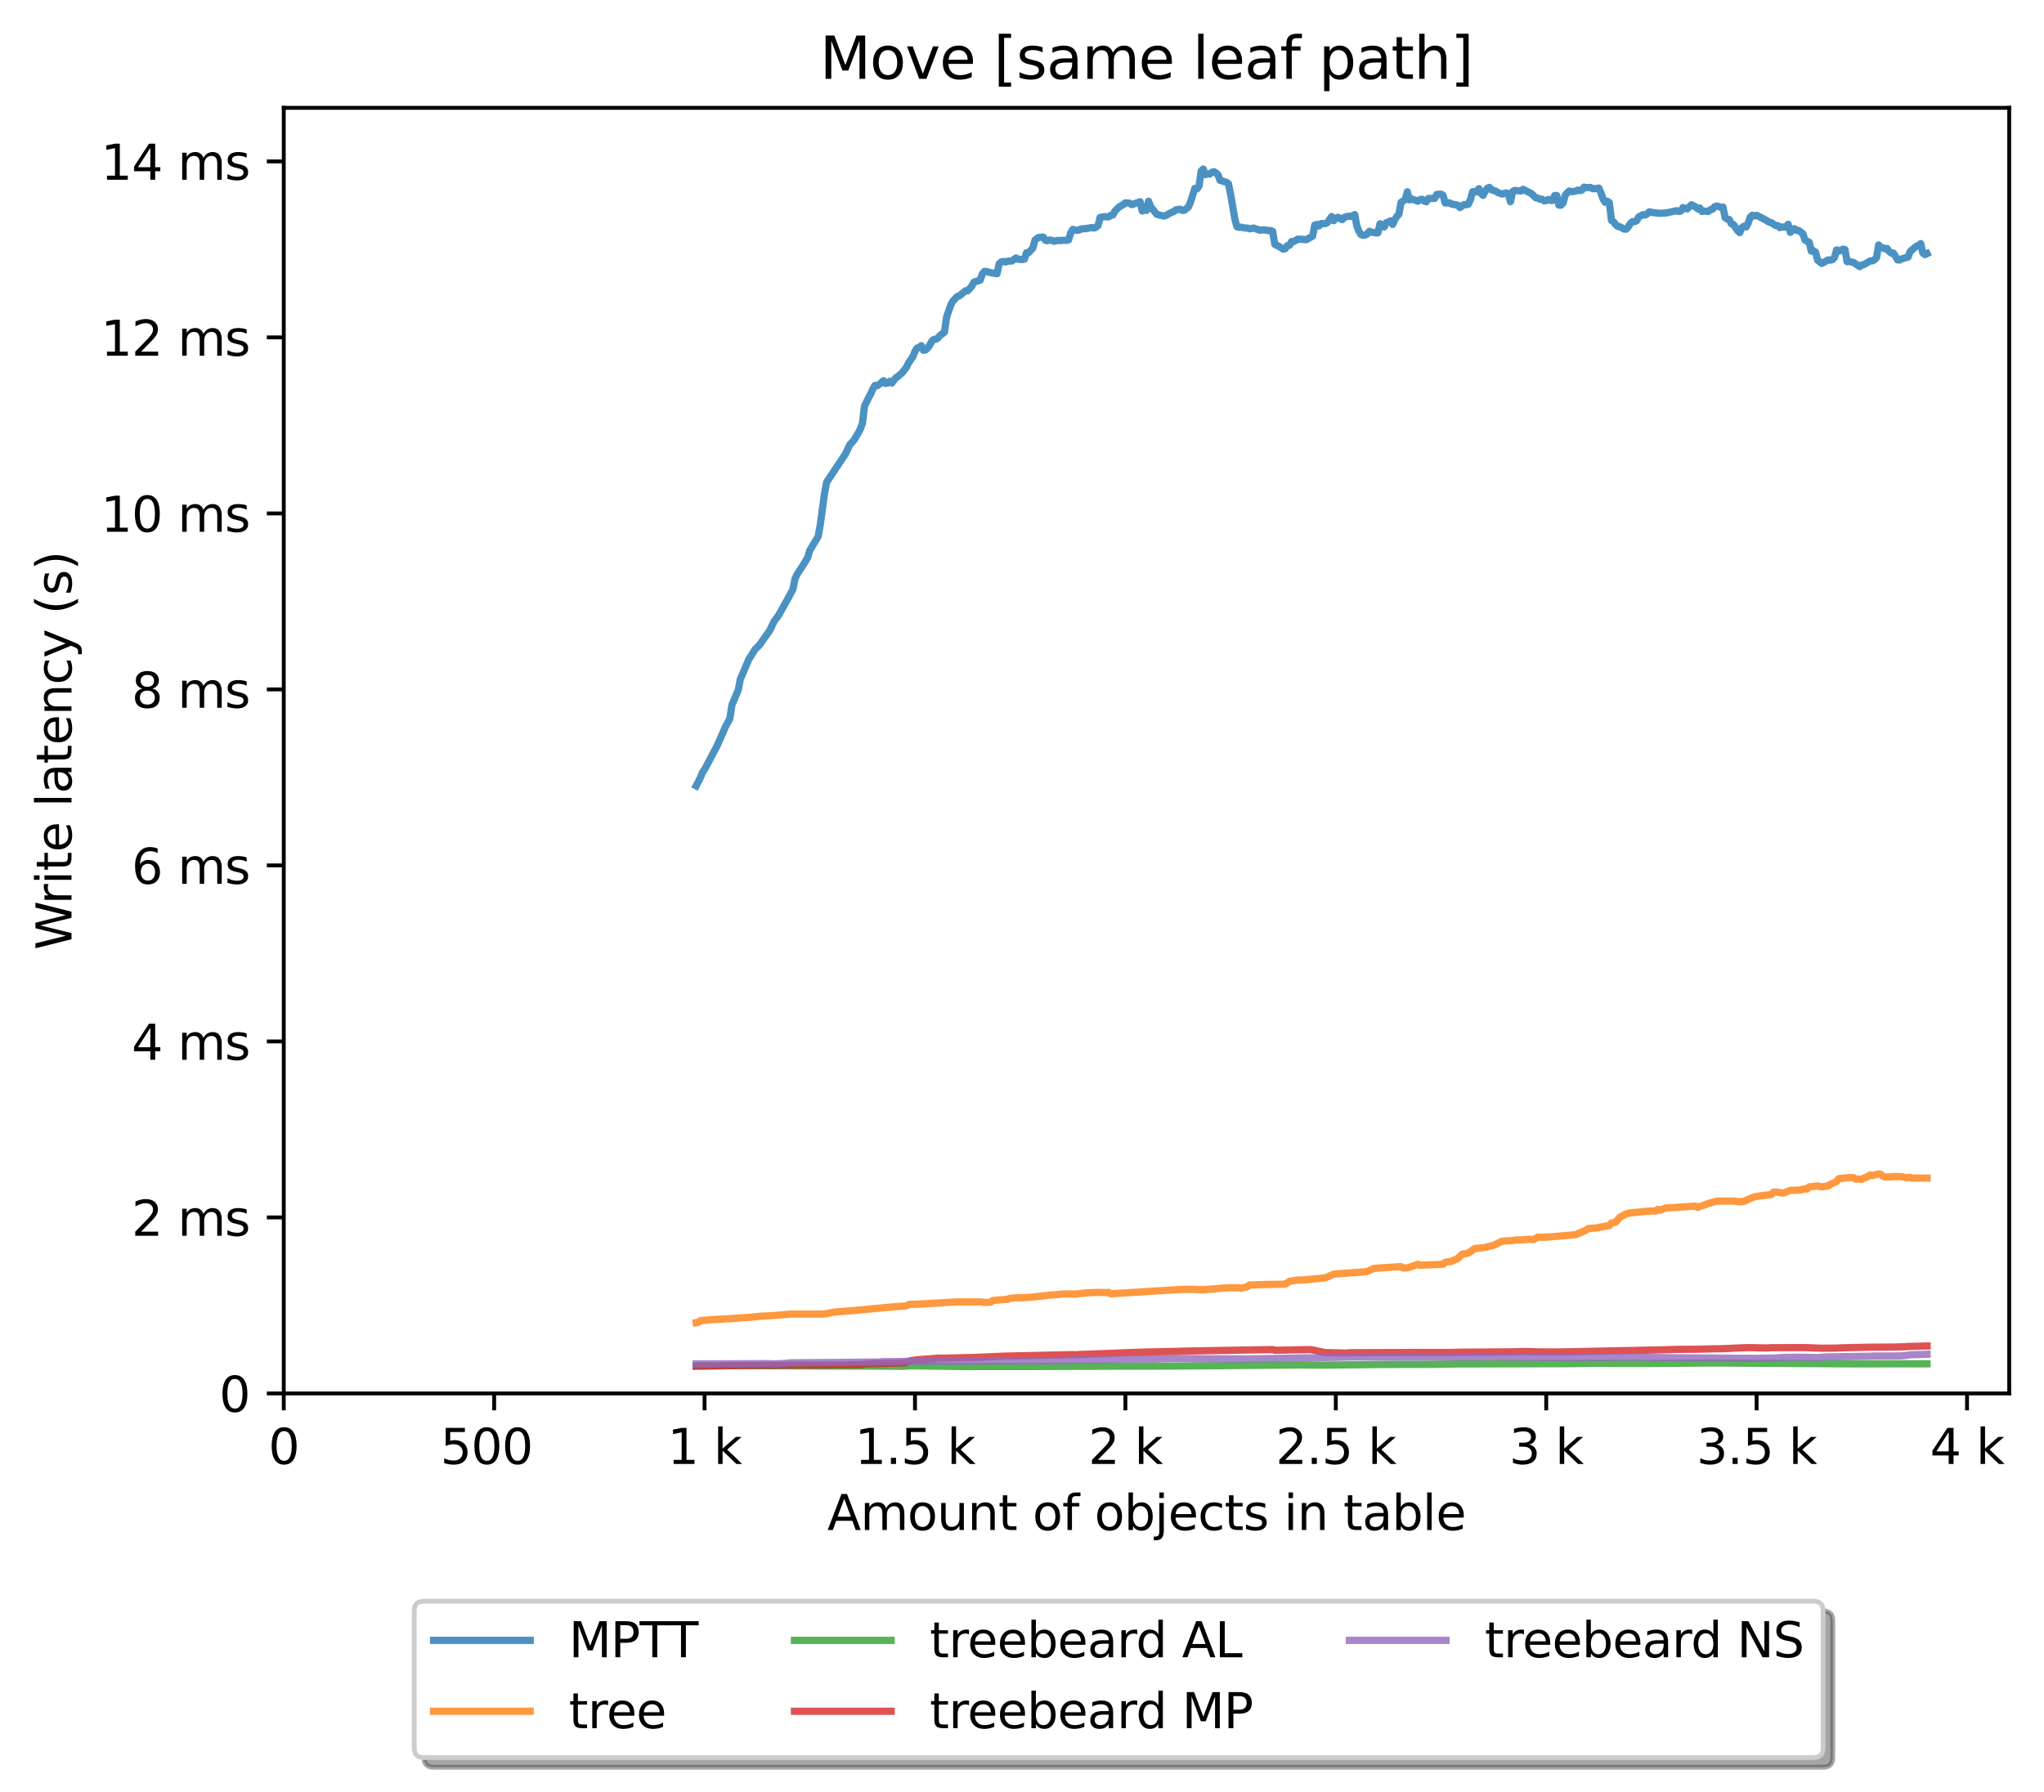 <?xml version="1.0" encoding="utf-8" standalone="no"?>
<!DOCTYPE svg PUBLIC "-//W3C//DTD SVG 1.1//EN"
  "http://www.w3.org/Graphics/SVG/1.1/DTD/svg11.dtd">
<svg xmlns:xlink="http://www.w3.org/1999/xlink" width="423.051pt" height="371.002pt" viewBox="0 0 423.051 371.002" xmlns="http://www.w3.org/2000/svg" version="1.1">
 <defs>
  <style type="text/css">*{stroke-linejoin: round; stroke-linecap: butt}</style>
 </defs>
 <g id="figure_1">
  <g id="patch_1">
   <path d="M 0 371.002 
L 423.051 371.002 
L 423.051 0 
L 0 0 
z
" style="fill: #ffffff"/>
  </g>
  <g id="axes_1">
   <g id="patch_2">
    <path d="M 58.731 288.43 
L 415.851 288.43 
L 415.851 22.318 
L 58.731 22.318 
z
" style="fill: #ffffff"/>
   </g>
   <g id="matplotlib.axis_1">
    <g id="xtick_1">
     <g id="line2d_1">
      <defs>
       <path id="m3f1c1887d2" d="M 0 0 
L 0 3.5 
" style="stroke: #000000; stroke-width: 0.8"/>
      </defs>
      <g>
       <use xlink:href="#m3f1c1887d2" x="58.731" y="288.43" style="stroke: #000000; stroke-width: 0.8"/>
      </g>
     </g>
     <g id="text_1">
      <!-- 0 -->
      <g transform="translate(55.55 303.029) scale(0.1 -0.1)">
       <defs>
        <path id="DejaVuSans-30" d="M 2034 4250 
Q 1547 4250 1301 3770 
Q 1056 3291 1056 2328 
Q 1056 1369 1301 889 
Q 1547 409 2034 409 
Q 2525 409 2770 889 
Q 3016 1369 3016 2328 
Q 3016 3291 2770 3770 
Q 2525 4250 2034 4250 
z
M 2034 4750 
Q 2819 4750 3233 4129 
Q 3647 3509 3647 2328 
Q 3647 1150 3233 529 
Q 2819 -91 2034 -91 
Q 1250 -91 836 529 
Q 422 1150 422 2328 
Q 422 3509 836 4129 
Q 1250 4750 2034 4750 
z
" transform="scale(0.016)"/>
       </defs>
       <use xlink:href="#DejaVuSans-30"/>
      </g>
     </g>
    </g>
    <g id="xtick_2">
     <g id="line2d_2">
      <g>
       <use xlink:href="#m3f1c1887d2" x="102.28" y="288.43" style="stroke: #000000; stroke-width: 0.8"/>
      </g>
     </g>
     <g id="text_2">
      <!-- 500  -->
      <g transform="translate(91.147 303.029) scale(0.1 -0.1)">
       <defs>
        <path id="DejaVuSans-35" d="M 691 4666 
L 3169 4666 
L 3169 4134 
L 1269 4134 
L 1269 2991 
Q 1406 3038 1543 3061 
Q 1681 3084 1819 3084 
Q 2600 3084 3056 2656 
Q 3513 2228 3513 1497 
Q 3513 744 3044 326 
Q 2575 -91 1722 -91 
Q 1428 -91 1123 -41 
Q 819 9 494 109 
L 494 744 
Q 775 591 1075 516 
Q 1375 441 1709 441 
Q 2250 441 2565 725 
Q 2881 1009 2881 1497 
Q 2881 1984 2565 2268 
Q 2250 2553 1709 2553 
Q 1456 2553 1204 2497 
Q 953 2441 691 2322 
L 691 4666 
z
" transform="scale(0.016)"/>
        <path id="DejaVuSans-20" transform="scale(0.016)"/>
       </defs>
       <use xlink:href="#DejaVuSans-35"/>
       <use xlink:href="#DejaVuSans-30" transform="translate(63.623 0)"/>
       <use xlink:href="#DejaVuSans-30" transform="translate(127.246 0)"/>
       <use xlink:href="#DejaVuSans-20" transform="translate(190.869 0)"/>
      </g>
     </g>
    </g>
    <g id="xtick_3">
     <g id="line2d_3">
      <g>
       <use xlink:href="#m3f1c1887d2" x="145.828" y="288.43" style="stroke: #000000; stroke-width: 0.8"/>
      </g>
     </g>
     <g id="text_3">
      <!-- 1 k -->
      <g transform="translate(138.163 303.029) scale(0.1 -0.1)">
       <defs>
        <path id="DejaVuSans-31" d="M 794 531 
L 1825 531 
L 1825 4091 
L 703 3866 
L 703 4441 
L 1819 4666 
L 2450 4666 
L 2450 531 
L 3481 531 
L 3481 0 
L 794 0 
L 794 531 
z
" transform="scale(0.016)"/>
        <path id="DejaVuSans-6b" d="M 581 4863 
L 1159 4863 
L 1159 1991 
L 2875 3500 
L 3609 3500 
L 1753 1863 
L 3688 0 
L 2938 0 
L 1159 1709 
L 1159 0 
L 581 0 
L 581 4863 
z
" transform="scale(0.016)"/>
       </defs>
       <use xlink:href="#DejaVuSans-31"/>
       <use xlink:href="#DejaVuSans-20" transform="translate(63.623 0)"/>
       <use xlink:href="#DejaVuSans-6b" transform="translate(95.41 0)"/>
      </g>
     </g>
    </g>
    <g id="xtick_4">
     <g id="line2d_4">
      <g>
       <use xlink:href="#m3f1c1887d2" x="189.377" y="288.43" style="stroke: #000000; stroke-width: 0.8"/>
      </g>
     </g>
     <g id="text_4">
      <!-- 1.5 k -->
      <g transform="translate(176.941 303.029) scale(0.1 -0.1)">
       <defs>
        <path id="DejaVuSans-2e" d="M 684 794 
L 1344 794 
L 1344 0 
L 684 0 
L 684 794 
z
" transform="scale(0.016)"/>
       </defs>
       <use xlink:href="#DejaVuSans-31"/>
       <use xlink:href="#DejaVuSans-2e" transform="translate(63.623 0)"/>
       <use xlink:href="#DejaVuSans-35" transform="translate(95.41 0)"/>
       <use xlink:href="#DejaVuSans-20" transform="translate(159.033 0)"/>
       <use xlink:href="#DejaVuSans-6b" transform="translate(190.82 0)"/>
      </g>
     </g>
    </g>
    <g id="xtick_5">
     <g id="line2d_5">
      <g>
       <use xlink:href="#m3f1c1887d2" x="232.926" y="288.43" style="stroke: #000000; stroke-width: 0.8"/>
      </g>
     </g>
     <g id="text_5">
      <!-- 2 k -->
      <g transform="translate(225.26 303.029) scale(0.1 -0.1)">
       <defs>
        <path id="DejaVuSans-32" d="M 1228 531 
L 3431 531 
L 3431 0 
L 469 0 
L 469 531 
Q 828 903 1448 1529 
Q 2069 2156 2228 2338 
Q 2531 2678 2651 2914 
Q 2772 3150 2772 3378 
Q 2772 3750 2511 3984 
Q 2250 4219 1831 4219 
Q 1534 4219 1204 4116 
Q 875 4013 500 3803 
L 500 4441 
Q 881 4594 1212 4672 
Q 1544 4750 1819 4750 
Q 2544 4750 2975 4387 
Q 3406 4025 3406 3419 
Q 3406 3131 3298 2873 
Q 3191 2616 2906 2266 
Q 2828 2175 2409 1742 
Q 1991 1309 1228 531 
z
" transform="scale(0.016)"/>
       </defs>
       <use xlink:href="#DejaVuSans-32"/>
       <use xlink:href="#DejaVuSans-20" transform="translate(63.623 0)"/>
       <use xlink:href="#DejaVuSans-6b" transform="translate(95.41 0)"/>
      </g>
     </g>
    </g>
    <g id="xtick_6">
     <g id="line2d_6">
      <g>
       <use xlink:href="#m3f1c1887d2" x="276.474" y="288.43" style="stroke: #000000; stroke-width: 0.8"/>
      </g>
     </g>
     <g id="text_6">
      <!-- 2.5 k -->
      <g transform="translate(264.038 303.029) scale(0.1 -0.1)">
       <use xlink:href="#DejaVuSans-32"/>
       <use xlink:href="#DejaVuSans-2e" transform="translate(63.623 0)"/>
       <use xlink:href="#DejaVuSans-35" transform="translate(95.41 0)"/>
       <use xlink:href="#DejaVuSans-20" transform="translate(159.033 0)"/>
       <use xlink:href="#DejaVuSans-6b" transform="translate(190.82 0)"/>
      </g>
     </g>
    </g>
    <g id="xtick_7">
     <g id="line2d_7">
      <g>
       <use xlink:href="#m3f1c1887d2" x="320.023" y="288.43" style="stroke: #000000; stroke-width: 0.8"/>
      </g>
     </g>
     <g id="text_7">
      <!-- 3 k -->
      <g transform="translate(312.357 303.029) scale(0.1 -0.1)">
       <defs>
        <path id="DejaVuSans-33" d="M 2597 2516 
Q 3050 2419 3304 2112 
Q 3559 1806 3559 1356 
Q 3559 666 3084 287 
Q 2609 -91 1734 -91 
Q 1441 -91 1130 -33 
Q 819 25 488 141 
L 488 750 
Q 750 597 1062 519 
Q 1375 441 1716 441 
Q 2309 441 2620 675 
Q 2931 909 2931 1356 
Q 2931 1769 2642 2001 
Q 2353 2234 1838 2234 
L 1294 2234 
L 1294 2753 
L 1863 2753 
Q 2328 2753 2575 2939 
Q 2822 3125 2822 3475 
Q 2822 3834 2567 4026 
Q 2313 4219 1838 4219 
Q 1578 4219 1281 4162 
Q 984 4106 628 3988 
L 628 4550 
Q 988 4650 1302 4700 
Q 1616 4750 1894 4750 
Q 2613 4750 3031 4423 
Q 3450 4097 3450 3541 
Q 3450 3153 3228 2886 
Q 3006 2619 2597 2516 
z
" transform="scale(0.016)"/>
       </defs>
       <use xlink:href="#DejaVuSans-33"/>
       <use xlink:href="#DejaVuSans-20" transform="translate(63.623 0)"/>
       <use xlink:href="#DejaVuSans-6b" transform="translate(95.41 0)"/>
      </g>
     </g>
    </g>
    <g id="xtick_8">
     <g id="line2d_8">
      <g>
       <use xlink:href="#m3f1c1887d2" x="363.571" y="288.43" style="stroke: #000000; stroke-width: 0.8"/>
      </g>
     </g>
     <g id="text_8">
      <!-- 3.5 k -->
      <g transform="translate(351.135 303.029) scale(0.1 -0.1)">
       <use xlink:href="#DejaVuSans-33"/>
       <use xlink:href="#DejaVuSans-2e" transform="translate(63.623 0)"/>
       <use xlink:href="#DejaVuSans-35" transform="translate(95.41 0)"/>
       <use xlink:href="#DejaVuSans-20" transform="translate(159.033 0)"/>
       <use xlink:href="#DejaVuSans-6b" transform="translate(190.82 0)"/>
      </g>
     </g>
    </g>
    <g id="xtick_9">
     <g id="line2d_9">
      <g>
       <use xlink:href="#m3f1c1887d2" x="407.12" y="288.43" style="stroke: #000000; stroke-width: 0.8"/>
      </g>
     </g>
     <g id="text_9">
      <!-- 4 k -->
      <g transform="translate(399.454 303.029) scale(0.1 -0.1)">
       <defs>
        <path id="DejaVuSans-34" d="M 2419 4116 
L 825 1625 
L 2419 1625 
L 2419 4116 
z
M 2253 4666 
L 3047 4666 
L 3047 1625 
L 3713 1625 
L 3713 1100 
L 3047 1100 
L 3047 0 
L 2419 0 
L 2419 1100 
L 313 1100 
L 313 1709 
L 2253 4666 
z
" transform="scale(0.016)"/>
       </defs>
       <use xlink:href="#DejaVuSans-34"/>
       <use xlink:href="#DejaVuSans-20" transform="translate(63.623 0)"/>
       <use xlink:href="#DejaVuSans-6b" transform="translate(95.41 0)"/>
      </g>
     </g>
    </g>
    <g id="text_10">
     <!-- Amount of objects in table -->
     <g transform="translate(171.233 316.707) scale(0.1 -0.1)">
      <defs>
       <path id="DejaVuSans-41" d="M 2188 4044 
L 1331 1722 
L 3047 1722 
L 2188 4044 
z
M 1831 4666 
L 2547 4666 
L 4325 0 
L 3669 0 
L 3244 1197 
L 1141 1197 
L 716 0 
L 50 0 
L 1831 4666 
z
" transform="scale(0.016)"/>
       <path id="DejaVuSans-6d" d="M 3328 2828 
Q 3544 3216 3844 3400 
Q 4144 3584 4550 3584 
Q 5097 3584 5394 3201 
Q 5691 2819 5691 2113 
L 5691 0 
L 5113 0 
L 5113 2094 
Q 5113 2597 4934 2840 
Q 4756 3084 4391 3084 
Q 3944 3084 3684 2787 
Q 3425 2491 3425 1978 
L 3425 0 
L 2847 0 
L 2847 2094 
Q 2847 2600 2669 2842 
Q 2491 3084 2119 3084 
Q 1678 3084 1418 2786 
Q 1159 2488 1159 1978 
L 1159 0 
L 581 0 
L 581 3500 
L 1159 3500 
L 1159 2956 
Q 1356 3278 1631 3431 
Q 1906 3584 2284 3584 
Q 2666 3584 2933 3390 
Q 3200 3197 3328 2828 
z
" transform="scale(0.016)"/>
       <path id="DejaVuSans-6f" d="M 1959 3097 
Q 1497 3097 1228 2736 
Q 959 2375 959 1747 
Q 959 1119 1226 758 
Q 1494 397 1959 397 
Q 2419 397 2687 759 
Q 2956 1122 2956 1747 
Q 2956 2369 2687 2733 
Q 2419 3097 1959 3097 
z
M 1959 3584 
Q 2709 3584 3137 3096 
Q 3566 2609 3566 1747 
Q 3566 888 3137 398 
Q 2709 -91 1959 -91 
Q 1206 -91 779 398 
Q 353 888 353 1747 
Q 353 2609 779 3096 
Q 1206 3584 1959 3584 
z
" transform="scale(0.016)"/>
       <path id="DejaVuSans-75" d="M 544 1381 
L 544 3500 
L 1119 3500 
L 1119 1403 
Q 1119 906 1312 657 
Q 1506 409 1894 409 
Q 2359 409 2629 706 
Q 2900 1003 2900 1516 
L 2900 3500 
L 3475 3500 
L 3475 0 
L 2900 0 
L 2900 538 
Q 2691 219 2414 64 
Q 2138 -91 1772 -91 
Q 1169 -91 856 284 
Q 544 659 544 1381 
z
M 1991 3584 
L 1991 3584 
z
" transform="scale(0.016)"/>
       <path id="DejaVuSans-6e" d="M 3513 2113 
L 3513 0 
L 2938 0 
L 2938 2094 
Q 2938 2591 2744 2837 
Q 2550 3084 2163 3084 
Q 1697 3084 1428 2787 
Q 1159 2491 1159 1978 
L 1159 0 
L 581 0 
L 581 3500 
L 1159 3500 
L 1159 2956 
Q 1366 3272 1645 3428 
Q 1925 3584 2291 3584 
Q 2894 3584 3203 3211 
Q 3513 2838 3513 2113 
z
" transform="scale(0.016)"/>
       <path id="DejaVuSans-74" d="M 1172 4494 
L 1172 3500 
L 2356 3500 
L 2356 3053 
L 1172 3053 
L 1172 1153 
Q 1172 725 1289 603 
Q 1406 481 1766 481 
L 2356 481 
L 2356 0 
L 1766 0 
Q 1100 0 847 248 
Q 594 497 594 1153 
L 594 3053 
L 172 3053 
L 172 3500 
L 594 3500 
L 594 4494 
L 1172 4494 
z
" transform="scale(0.016)"/>
       <path id="DejaVuSans-66" d="M 2375 4863 
L 2375 4384 
L 1825 4384 
Q 1516 4384 1395 4259 
Q 1275 4134 1275 3809 
L 1275 3500 
L 2222 3500 
L 2222 3053 
L 1275 3053 
L 1275 0 
L 697 0 
L 697 3053 
L 147 3053 
L 147 3500 
L 697 3500 
L 697 3744 
Q 697 4328 969 4595 
Q 1241 4863 1831 4863 
L 2375 4863 
z
" transform="scale(0.016)"/>
       <path id="DejaVuSans-62" d="M 3116 1747 
Q 3116 2381 2855 2742 
Q 2594 3103 2138 3103 
Q 1681 3103 1420 2742 
Q 1159 2381 1159 1747 
Q 1159 1113 1420 752 
Q 1681 391 2138 391 
Q 2594 391 2855 752 
Q 3116 1113 3116 1747 
z
M 1159 2969 
Q 1341 3281 1617 3432 
Q 1894 3584 2278 3584 
Q 2916 3584 3314 3078 
Q 3713 2572 3713 1747 
Q 3713 922 3314 415 
Q 2916 -91 2278 -91 
Q 1894 -91 1617 61 
Q 1341 213 1159 525 
L 1159 0 
L 581 0 
L 581 4863 
L 1159 4863 
L 1159 2969 
z
" transform="scale(0.016)"/>
       <path id="DejaVuSans-6a" d="M 603 3500 
L 1178 3500 
L 1178 -63 
Q 1178 -731 923 -1031 
Q 669 -1331 103 -1331 
L -116 -1331 
L -116 -844 
L 38 -844 
Q 366 -844 484 -692 
Q 603 -541 603 -63 
L 603 3500 
z
M 603 4863 
L 1178 4863 
L 1178 4134 
L 603 4134 
L 603 4863 
z
" transform="scale(0.016)"/>
       <path id="DejaVuSans-65" d="M 3597 1894 
L 3597 1613 
L 953 1613 
Q 991 1019 1311 708 
Q 1631 397 2203 397 
Q 2534 397 2845 478 
Q 3156 559 3463 722 
L 3463 178 
Q 3153 47 2828 -22 
Q 2503 -91 2169 -91 
Q 1331 -91 842 396 
Q 353 884 353 1716 
Q 353 2575 817 3079 
Q 1281 3584 2069 3584 
Q 2775 3584 3186 3129 
Q 3597 2675 3597 1894 
z
M 3022 2063 
Q 3016 2534 2758 2815 
Q 2500 3097 2075 3097 
Q 1594 3097 1305 2825 
Q 1016 2553 972 2059 
L 3022 2063 
z
" transform="scale(0.016)"/>
       <path id="DejaVuSans-63" d="M 3122 3366 
L 3122 2828 
Q 2878 2963 2633 3030 
Q 2388 3097 2138 3097 
Q 1578 3097 1268 2742 
Q 959 2388 959 1747 
Q 959 1106 1268 751 
Q 1578 397 2138 397 
Q 2388 397 2633 464 
Q 2878 531 3122 666 
L 3122 134 
Q 2881 22 2623 -34 
Q 2366 -91 2075 -91 
Q 1284 -91 818 406 
Q 353 903 353 1747 
Q 353 2603 823 3093 
Q 1294 3584 2113 3584 
Q 2378 3584 2631 3529 
Q 2884 3475 3122 3366 
z
" transform="scale(0.016)"/>
       <path id="DejaVuSans-73" d="M 2834 3397 
L 2834 2853 
Q 2591 2978 2328 3040 
Q 2066 3103 1784 3103 
Q 1356 3103 1142 2972 
Q 928 2841 928 2578 
Q 928 2378 1081 2264 
Q 1234 2150 1697 2047 
L 1894 2003 
Q 2506 1872 2764 1633 
Q 3022 1394 3022 966 
Q 3022 478 2636 193 
Q 2250 -91 1575 -91 
Q 1294 -91 989 -36 
Q 684 19 347 128 
L 347 722 
Q 666 556 975 473 
Q 1284 391 1588 391 
Q 1994 391 2212 530 
Q 2431 669 2431 922 
Q 2431 1156 2273 1281 
Q 2116 1406 1581 1522 
L 1381 1569 
Q 847 1681 609 1914 
Q 372 2147 372 2553 
Q 372 3047 722 3315 
Q 1072 3584 1716 3584 
Q 2034 3584 2315 3537 
Q 2597 3491 2834 3397 
z
" transform="scale(0.016)"/>
       <path id="DejaVuSans-69" d="M 603 3500 
L 1178 3500 
L 1178 0 
L 603 0 
L 603 3500 
z
M 603 4863 
L 1178 4863 
L 1178 4134 
L 603 4134 
L 603 4863 
z
" transform="scale(0.016)"/>
       <path id="DejaVuSans-61" d="M 2194 1759 
Q 1497 1759 1228 1600 
Q 959 1441 959 1056 
Q 959 750 1161 570 
Q 1363 391 1709 391 
Q 2188 391 2477 730 
Q 2766 1069 2766 1631 
L 2766 1759 
L 2194 1759 
z
M 3341 1997 
L 3341 0 
L 2766 0 
L 2766 531 
Q 2569 213 2275 61 
Q 1981 -91 1556 -91 
Q 1019 -91 701 211 
Q 384 513 384 1019 
Q 384 1609 779 1909 
Q 1175 2209 1959 2209 
L 2766 2209 
L 2766 2266 
Q 2766 2663 2505 2880 
Q 2244 3097 1772 3097 
Q 1472 3097 1187 3025 
Q 903 2953 641 2809 
L 641 3341 
Q 956 3463 1253 3523 
Q 1550 3584 1831 3584 
Q 2591 3584 2966 3190 
Q 3341 2797 3341 1997 
z
" transform="scale(0.016)"/>
       <path id="DejaVuSans-6c" d="M 603 4863 
L 1178 4863 
L 1178 0 
L 603 0 
L 603 4863 
z
" transform="scale(0.016)"/>
      </defs>
      <use xlink:href="#DejaVuSans-41"/>
      <use xlink:href="#DejaVuSans-6d" transform="translate(68.408 0)"/>
      <use xlink:href="#DejaVuSans-6f" transform="translate(165.82 0)"/>
      <use xlink:href="#DejaVuSans-75" transform="translate(227.002 0)"/>
      <use xlink:href="#DejaVuSans-6e" transform="translate(290.381 0)"/>
      <use xlink:href="#DejaVuSans-74" transform="translate(353.76 0)"/>
      <use xlink:href="#DejaVuSans-20" transform="translate(392.969 0)"/>
      <use xlink:href="#DejaVuSans-6f" transform="translate(424.756 0)"/>
      <use xlink:href="#DejaVuSans-66" transform="translate(485.938 0)"/>
      <use xlink:href="#DejaVuSans-20" transform="translate(521.143 0)"/>
      <use xlink:href="#DejaVuSans-6f" transform="translate(552.93 0)"/>
      <use xlink:href="#DejaVuSans-62" transform="translate(614.111 0)"/>
      <use xlink:href="#DejaVuSans-6a" transform="translate(677.588 0)"/>
      <use xlink:href="#DejaVuSans-65" transform="translate(705.371 0)"/>
      <use xlink:href="#DejaVuSans-63" transform="translate(766.895 0)"/>
      <use xlink:href="#DejaVuSans-74" transform="translate(821.875 0)"/>
      <use xlink:href="#DejaVuSans-73" transform="translate(861.084 0)"/>
      <use xlink:href="#DejaVuSans-20" transform="translate(913.184 0)"/>
      <use xlink:href="#DejaVuSans-69" transform="translate(944.971 0)"/>
      <use xlink:href="#DejaVuSans-6e" transform="translate(972.754 0)"/>
      <use xlink:href="#DejaVuSans-20" transform="translate(1036.133 0)"/>
      <use xlink:href="#DejaVuSans-74" transform="translate(1067.92 0)"/>
      <use xlink:href="#DejaVuSans-61" transform="translate(1107.129 0)"/>
      <use xlink:href="#DejaVuSans-62" transform="translate(1168.408 0)"/>
      <use xlink:href="#DejaVuSans-6c" transform="translate(1231.885 0)"/>
      <use xlink:href="#DejaVuSans-65" transform="translate(1259.668 0)"/>
     </g>
    </g>
   </g>
   <g id="matplotlib.axis_2">
    <g id="ytick_1">
     <g id="line2d_10">
      <defs>
       <path id="m106fddd793" d="M 0 0 
L -3.5 0 
" style="stroke: #000000; stroke-width: 0.8"/>
      </defs>
      <g>
       <use xlink:href="#m106fddd793" x="58.731" y="288.43" style="stroke: #000000; stroke-width: 0.8"/>
      </g>
     </g>
     <g id="text_11">
      <!-- 0 -->
      <g transform="translate(45.369 292.229) scale(0.1 -0.1)">
       <use xlink:href="#DejaVuSans-30"/>
      </g>
     </g>
    </g>
    <g id="ytick_2">
     <g id="line2d_11">
      <g>
       <use xlink:href="#m106fddd793" x="58.731" y="251.998" style="stroke: #000000; stroke-width: 0.8"/>
      </g>
     </g>
     <g id="text_12">
      <!-- 2 ms -->
      <g transform="translate(27.241 255.797) scale(0.1 -0.1)">
       <use xlink:href="#DejaVuSans-32"/>
       <use xlink:href="#DejaVuSans-20" transform="translate(63.623 0)"/>
       <use xlink:href="#DejaVuSans-6d" transform="translate(95.41 0)"/>
       <use xlink:href="#DejaVuSans-73" transform="translate(192.822 0)"/>
      </g>
     </g>
    </g>
    <g id="ytick_3">
     <g id="line2d_12">
      <g>
       <use xlink:href="#m106fddd793" x="58.731" y="215.566" style="stroke: #000000; stroke-width: 0.8"/>
      </g>
     </g>
     <g id="text_13">
      <!-- 4 ms -->
      <g transform="translate(27.241 219.366) scale(0.1 -0.1)">
       <use xlink:href="#DejaVuSans-34"/>
       <use xlink:href="#DejaVuSans-20" transform="translate(63.623 0)"/>
       <use xlink:href="#DejaVuSans-6d" transform="translate(95.41 0)"/>
       <use xlink:href="#DejaVuSans-73" transform="translate(192.822 0)"/>
      </g>
     </g>
    </g>
    <g id="ytick_4">
     <g id="line2d_13">
      <g>
       <use xlink:href="#m106fddd793" x="58.731" y="179.134" style="stroke: #000000; stroke-width: 0.8"/>
      </g>
     </g>
     <g id="text_14">
      <!-- 6 ms -->
      <g transform="translate(27.241 182.934) scale(0.1 -0.1)">
       <defs>
        <path id="DejaVuSans-36" d="M 2113 2584 
Q 1688 2584 1439 2293 
Q 1191 2003 1191 1497 
Q 1191 994 1439 701 
Q 1688 409 2113 409 
Q 2538 409 2786 701 
Q 3034 994 3034 1497 
Q 3034 2003 2786 2293 
Q 2538 2584 2113 2584 
z
M 3366 4563 
L 3366 3988 
Q 3128 4100 2886 4159 
Q 2644 4219 2406 4219 
Q 1781 4219 1451 3797 
Q 1122 3375 1075 2522 
Q 1259 2794 1537 2939 
Q 1816 3084 2150 3084 
Q 2853 3084 3261 2657 
Q 3669 2231 3669 1497 
Q 3669 778 3244 343 
Q 2819 -91 2113 -91 
Q 1303 -91 875 529 
Q 447 1150 447 2328 
Q 447 3434 972 4092 
Q 1497 4750 2381 4750 
Q 2619 4750 2861 4703 
Q 3103 4656 3366 4563 
z
" transform="scale(0.016)"/>
       </defs>
       <use xlink:href="#DejaVuSans-36"/>
       <use xlink:href="#DejaVuSans-20" transform="translate(63.623 0)"/>
       <use xlink:href="#DejaVuSans-6d" transform="translate(95.41 0)"/>
       <use xlink:href="#DejaVuSans-73" transform="translate(192.822 0)"/>
      </g>
     </g>
    </g>
    <g id="ytick_5">
     <g id="line2d_14">
      <g>
       <use xlink:href="#m106fddd793" x="58.731" y="142.702" style="stroke: #000000; stroke-width: 0.8"/>
      </g>
     </g>
     <g id="text_15">
      <!-- 8 ms -->
      <g transform="translate(27.241 146.502) scale(0.1 -0.1)">
       <defs>
        <path id="DejaVuSans-38" d="M 2034 2216 
Q 1584 2216 1326 1975 
Q 1069 1734 1069 1313 
Q 1069 891 1326 650 
Q 1584 409 2034 409 
Q 2484 409 2743 651 
Q 3003 894 3003 1313 
Q 3003 1734 2745 1975 
Q 2488 2216 2034 2216 
z
M 1403 2484 
Q 997 2584 770 2862 
Q 544 3141 544 3541 
Q 544 4100 942 4425 
Q 1341 4750 2034 4750 
Q 2731 4750 3128 4425 
Q 3525 4100 3525 3541 
Q 3525 3141 3298 2862 
Q 3072 2584 2669 2484 
Q 3125 2378 3379 2068 
Q 3634 1759 3634 1313 
Q 3634 634 3220 271 
Q 2806 -91 2034 -91 
Q 1263 -91 848 271 
Q 434 634 434 1313 
Q 434 1759 690 2068 
Q 947 2378 1403 2484 
z
M 1172 3481 
Q 1172 3119 1398 2916 
Q 1625 2713 2034 2713 
Q 2441 2713 2670 2916 
Q 2900 3119 2900 3481 
Q 2900 3844 2670 4047 
Q 2441 4250 2034 4250 
Q 1625 4250 1398 4047 
Q 1172 3844 1172 3481 
z
" transform="scale(0.016)"/>
       </defs>
       <use xlink:href="#DejaVuSans-38"/>
       <use xlink:href="#DejaVuSans-20" transform="translate(63.623 0)"/>
       <use xlink:href="#DejaVuSans-6d" transform="translate(95.41 0)"/>
       <use xlink:href="#DejaVuSans-73" transform="translate(192.822 0)"/>
      </g>
     </g>
    </g>
    <g id="ytick_6">
     <g id="line2d_15">
      <g>
       <use xlink:href="#m106fddd793" x="58.731" y="106.271" style="stroke: #000000; stroke-width: 0.8"/>
      </g>
     </g>
     <g id="text_16">
      <!-- 10 ms -->
      <g transform="translate(20.878 110.07) scale(0.1 -0.1)">
       <use xlink:href="#DejaVuSans-31"/>
       <use xlink:href="#DejaVuSans-30" transform="translate(63.623 0)"/>
       <use xlink:href="#DejaVuSans-20" transform="translate(127.246 0)"/>
       <use xlink:href="#DejaVuSans-6d" transform="translate(159.033 0)"/>
       <use xlink:href="#DejaVuSans-73" transform="translate(256.445 0)"/>
      </g>
     </g>
    </g>
    <g id="ytick_7">
     <g id="line2d_16">
      <g>
       <use xlink:href="#m106fddd793" x="58.731" y="69.839" style="stroke: #000000; stroke-width: 0.8"/>
      </g>
     </g>
     <g id="text_17">
      <!-- 12 ms -->
      <g transform="translate(20.878 73.638) scale(0.1 -0.1)">
       <use xlink:href="#DejaVuSans-31"/>
       <use xlink:href="#DejaVuSans-32" transform="translate(63.623 0)"/>
       <use xlink:href="#DejaVuSans-20" transform="translate(127.246 0)"/>
       <use xlink:href="#DejaVuSans-6d" transform="translate(159.033 0)"/>
       <use xlink:href="#DejaVuSans-73" transform="translate(256.445 0)"/>
      </g>
     </g>
    </g>
    <g id="ytick_8">
     <g id="line2d_17">
      <g>
       <use xlink:href="#m106fddd793" x="58.731" y="33.407" style="stroke: #000000; stroke-width: 0.8"/>
      </g>
     </g>
     <g id="text_18">
      <!-- 14 ms -->
      <g transform="translate(20.878 37.206) scale(0.1 -0.1)">
       <use xlink:href="#DejaVuSans-31"/>
       <use xlink:href="#DejaVuSans-34" transform="translate(63.623 0)"/>
       <use xlink:href="#DejaVuSans-20" transform="translate(127.246 0)"/>
       <use xlink:href="#DejaVuSans-6d" transform="translate(159.033 0)"/>
       <use xlink:href="#DejaVuSans-73" transform="translate(256.445 0)"/>
      </g>
     </g>
    </g>
    <g id="text_19">
     <!-- Write latency (s) -->
     <g transform="translate(14.798 196.626) rotate(-90) scale(0.1 -0.1)">
      <defs>
       <path id="DejaVuSans-57" d="M 213 4666 
L 850 4666 
L 1831 722 
L 2809 4666 
L 3519 4666 
L 4500 722 
L 5478 4666 
L 6119 4666 
L 4947 0 
L 4153 0 
L 3169 4050 
L 2175 0 
L 1381 0 
L 213 4666 
z
" transform="scale(0.016)"/>
       <path id="DejaVuSans-72" d="M 2631 2963 
Q 2534 3019 2420 3045 
Q 2306 3072 2169 3072 
Q 1681 3072 1420 2755 
Q 1159 2438 1159 1844 
L 1159 0 
L 581 0 
L 581 3500 
L 1159 3500 
L 1159 2956 
Q 1341 3275 1631 3429 
Q 1922 3584 2338 3584 
Q 2397 3584 2469 3576 
Q 2541 3569 2628 3553 
L 2631 2963 
z
" transform="scale(0.016)"/>
       <path id="DejaVuSans-79" d="M 2059 -325 
Q 1816 -950 1584 -1140 
Q 1353 -1331 966 -1331 
L 506 -1331 
L 506 -850 
L 844 -850 
Q 1081 -850 1212 -737 
Q 1344 -625 1503 -206 
L 1606 56 
L 191 3500 
L 800 3500 
L 1894 763 
L 2988 3500 
L 3597 3500 
L 2059 -325 
z
" transform="scale(0.016)"/>
       <path id="DejaVuSans-28" d="M 1984 4856 
Q 1566 4138 1362 3434 
Q 1159 2731 1159 2009 
Q 1159 1288 1364 580 
Q 1569 -128 1984 -844 
L 1484 -844 
Q 1016 -109 783 600 
Q 550 1309 550 2009 
Q 550 2706 781 3412 
Q 1013 4119 1484 4856 
L 1984 4856 
z
" transform="scale(0.016)"/>
       <path id="DejaVuSans-29" d="M 513 4856 
L 1013 4856 
Q 1481 4119 1714 3412 
Q 1947 2706 1947 2009 
Q 1947 1309 1714 600 
Q 1481 -109 1013 -844 
L 513 -844 
Q 928 -128 1133 580 
Q 1338 1288 1338 2009 
Q 1338 2731 1133 3434 
Q 928 4138 513 4856 
z
" transform="scale(0.016)"/>
      </defs>
      <use xlink:href="#DejaVuSans-57"/>
      <use xlink:href="#DejaVuSans-72" transform="translate(94.377 0)"/>
      <use xlink:href="#DejaVuSans-69" transform="translate(135.49 0)"/>
      <use xlink:href="#DejaVuSans-74" transform="translate(163.273 0)"/>
      <use xlink:href="#DejaVuSans-65" transform="translate(202.482 0)"/>
      <use xlink:href="#DejaVuSans-20" transform="translate(264.006 0)"/>
      <use xlink:href="#DejaVuSans-6c" transform="translate(295.793 0)"/>
      <use xlink:href="#DejaVuSans-61" transform="translate(323.576 0)"/>
      <use xlink:href="#DejaVuSans-74" transform="translate(384.855 0)"/>
      <use xlink:href="#DejaVuSans-65" transform="translate(424.064 0)"/>
      <use xlink:href="#DejaVuSans-6e" transform="translate(485.588 0)"/>
      <use xlink:href="#DejaVuSans-63" transform="translate(548.967 0)"/>
      <use xlink:href="#DejaVuSans-79" transform="translate(603.947 0)"/>
      <use xlink:href="#DejaVuSans-20" transform="translate(663.127 0)"/>
      <use xlink:href="#DejaVuSans-28" transform="translate(694.914 0)"/>
      <use xlink:href="#DejaVuSans-73" transform="translate(733.928 0)"/>
      <use xlink:href="#DejaVuSans-29" transform="translate(786.027 0)"/>
     </g>
    </g>
   </g>
   <g id="line2d_18">
    <path d="M 144.086 162.664 
L 144.957 160.978 
L 145.393 159.87 
L 145.828 159.287 
L 148.441 154.322 
L 150.183 150.367 
L 151.054 148.762 
L 151.49 145.908 
L 152.796 142.838 
L 153.232 140.57 
L 154.974 136.504 
L 156.28 134.414 
L 157.151 133.562 
L 159.328 130.487 
L 160.199 128.635 
L 161.07 127.502 
L 163.248 123.603 
L 164.119 121.948 
L 164.554 119.781 
L 164.99 118.855 
L 166.296 116.869 
L 167.167 115.41 
L 167.603 113.915 
L 169.345 111.032 
L 169.78 108.57 
L 170.651 102.131 
L 171.087 99.817 
L 175.006 93.929 
L 175.877 92.064 
L 176.748 91.121 
L 177.619 89.634 
L 178.054 88.802 
L 178.49 87.654 
L 178.925 84.067 
L 179.796 82.28 
L 180.232 81.5 
L 180.667 80.484 
L 181.103 79.77 
L 181.538 79.867 
L 182.409 79.226 
L 182.845 78.795 
L 183.28 79.362 
L 183.716 79.296 
L 184.151 78.925 
L 184.587 79.286 
L 185.458 78.156 
L 185.893 77.899 
L 186.764 77.118 
L 187.635 75.981 
L 188.07 75.077 
L 188.941 73.82 
L 189.377 72.717 
L 189.812 72.051 
L 190.248 71.891 
L 190.683 71.555 
L 191.119 72.5 
L 191.554 72.437 
L 191.99 72.056 
L 192.425 71.429 
L 192.861 70.603 
L 193.296 70.247 
L 193.732 70.229 
L 194.167 69.914 
L 194.603 69.388 
L 195.474 68.785 
L 195.909 65.655 
L 196.78 63.128 
L 197.216 62.333 
L 198.087 61.4 
L 198.522 61.264 
L 199.829 60.198 
L 200.264 60.223 
L 201.135 59.249 
L 201.571 58.406 
L 202.877 57.981 
L 203.312 56.71 
L 203.748 56.189 
L 204.183 56.209 
L 205.054 56.451 
L 206.361 56.653 
L 206.796 54.594 
L 207.232 54.214 
L 207.667 54.127 
L 208.103 54.247 
L 208.538 54.063 
L 209.409 54.026 
L 210.28 53.395 
L 210.716 53.659 
L 211.587 53.735 
L 212.022 53.646 
L 212.458 52.301 
L 212.893 52.288 
L 213.764 51.356 
L 214.2 49.738 
L 214.635 49.345 
L 215.071 49.132 
L 215.942 49.089 
L 216.377 49.752 
L 216.813 49.828 
L 217.248 49.685 
L 217.684 49.758 
L 218.119 49.949 
L 218.99 49.751 
L 219.425 49.821 
L 219.861 49.729 
L 220.732 49.757 
L 221.167 49.651 
L 221.603 48.207 
L 222.038 47.489 
L 222.909 47.69 
L 223.345 47.623 
L 223.78 47.379 
L 224.651 47.336 
L 225.958 47.104 
L 226.393 47.2 
L 226.829 47.063 
L 227.264 46.682 
L 227.7 44.991 
L 228.571 44.857 
L 229.442 44.904 
L 229.877 44.576 
L 230.313 44.514 
L 230.748 43.725 
L 231.619 42.838 
L 232.49 42.334 
L 232.926 41.99 
L 233.796 42.047 
L 234.232 42.359 
L 235.974 41.757 
L 236.409 43.665 
L 236.845 43.494 
L 237.28 43.553 
L 237.716 41.644 
L 238.151 42.801 
L 239.022 43.866 
L 239.458 44.382 
L 240.764 44.704 
L 241.2 44.658 
L 242.506 43.937 
L 242.942 43.801 
L 243.377 43.44 
L 244.248 43.297 
L 244.684 43.563 
L 245.119 43.519 
L 245.99 42.829 
L 246.426 41.742 
L 247.297 38.992 
L 247.732 39.096 
L 248.168 38.513 
L 248.603 35.423 
L 249.038 34.99 
L 249.474 36.143 
L 249.909 35.99 
L 250.345 36.049 
L 250.78 35.706 
L 251.216 35.525 
L 251.651 35.766 
L 252.087 36.184 
L 252.522 37.328 
L 253.829 37.728 
L 254.264 38.04 
L 254.7 40.22 
L 255.571 45.276 
L 256.006 46.908 
L 256.442 47.06 
L 256.877 47.029 
L 257.748 47.212 
L 258.184 47.2 
L 258.619 47.374 
L 259.49 47.211 
L 260.797 47.673 
L 261.232 47.569 
L 262.103 47.637 
L 262.539 47.757 
L 262.974 47.707 
L 263.41 47.905 
L 263.845 50.585 
L 264.716 50.993 
L 265.587 51.59 
L 266.022 51.457 
L 266.458 50.831 
L 266.893 50.784 
L 267.329 49.984 
L 267.764 50.013 
L 268.635 49.502 
L 269.942 49.576 
L 270.377 49.613 
L 271.684 48.866 
L 272.119 46.582 
L 272.555 46.448 
L 272.99 46.765 
L 273.426 46.273 
L 274.297 46.29 
L 274.732 46.084 
L 275.603 44.831 
L 276.039 45.683 
L 276.474 45.131 
L 276.91 44.975 
L 277.781 45.463 
L 278.216 45.002 
L 279.087 44.744 
L 279.522 44.817 
L 280.393 44.427 
L 280.829 46.781 
L 281.264 47.893 
L 281.7 48.553 
L 282.135 48.708 
L 282.571 48.639 
L 283.006 48.403 
L 283.442 47.858 
L 283.877 48.083 
L 284.313 48.089 
L 284.748 48.219 
L 285.184 48.212 
L 285.619 46.315 
L 286.055 46.539 
L 286.49 46.983 
L 286.926 46.089 
L 287.361 45.961 
L 287.797 45.716 
L 288.232 46.455 
L 288.668 45.494 
L 289.103 44.811 
L 289.539 44.34 
L 289.974 41.902 
L 290.845 41.299 
L 291.281 39.701 
L 291.716 41.371 
L 292.152 41.168 
L 293.458 41.661 
L 293.893 41.337 
L 294.329 41.242 
L 294.764 41.621 
L 295.2 41.782 
L 295.635 41.075 
L 296.942 41.074 
L 297.377 40.248 
L 298.248 40.186 
L 298.684 40.458 
L 299.119 42.023 
L 299.99 41.974 
L 300.426 42.238 
L 301.732 42.469 
L 302.168 42.965 
L 303.039 42.329 
L 303.474 42.396 
L 303.91 42.253 
L 304.345 41.307 
L 304.781 39.69 
L 305.216 39.638 
L 305.652 39.718 
L 306.087 39.045 
L 306.523 40.037 
L 306.958 40.438 
L 307.394 39.573 
L 307.829 38.97 
L 308.265 38.794 
L 308.7 39.287 
L 309.571 39.559 
L 310.006 39.85 
L 310.877 40.165 
L 311.748 39.936 
L 312.184 40.194 
L 312.619 41.751 
L 313.055 39.667 
L 313.49 39.411 
L 314.797 39.528 
L 315.232 39.181 
L 316.974 40.07 
L 317.845 40.92 
L 318.281 41.011 
L 318.716 41.245 
L 319.152 41.239 
L 319.587 41.56 
L 320.023 41.526 
L 320.458 41.285 
L 320.894 41.48 
L 321.329 41.495 
L 321.765 40.478 
L 322.2 40.464 
L 322.636 42.45 
L 323.071 42.468 
L 323.507 42.03 
L 323.942 40.445 
L 324.377 39.875 
L 324.813 39.544 
L 325.248 39.679 
L 326.119 39.561 
L 326.555 39.345 
L 326.99 39.46 
L 327.426 39.321 
L 327.861 38.727 
L 328.297 38.844 
L 329.168 38.794 
L 329.603 39.052 
L 330.039 39.065 
L 330.91 38.927 
L 331.345 39.883 
L 331.781 41.174 
L 332.216 41.881 
L 332.652 41.638 
L 333.087 41.939 
L 333.523 45.611 
L 333.958 45.919 
L 334.394 46.49 
L 334.829 46.865 
L 335.265 46.926 
L 336.136 47.416 
L 336.571 47.437 
L 337.007 46.962 
L 337.442 46.241 
L 337.878 45.87 
L 338.313 45.888 
L 338.749 45.685 
L 339.184 44.883 
L 340.055 44.436 
L 340.49 44.525 
L 340.926 44.269 
L 341.361 43.839 
L 342.232 44.026 
L 343.539 44.16 
L 344.845 44.075 
L 347.023 43.613 
L 347.458 43.774 
L 347.894 43.678 
L 348.329 42.971 
L 349.2 43.25 
L 350.071 42.379 
L 350.942 42.816 
L 351.378 43.227 
L 351.813 43.042 
L 352.249 43.785 
L 352.684 43.674 
L 353.555 43.787 
L 353.991 43.42 
L 354.426 43.332 
L 354.861 42.792 
L 355.297 42.65 
L 355.732 42.727 
L 356.168 42.956 
L 356.603 42.841 
L 357.039 45.025 
L 357.474 45.344 
L 357.91 45.431 
L 358.345 46.324 
L 358.781 46.441 
L 359.652 47.773 
L 360.087 48.151 
L 360.523 47.124 
L 360.958 46.824 
L 361.394 46.984 
L 361.829 46.154 
L 362.265 44.908 
L 362.7 44.551 
L 363.136 44.709 
L 363.571 44.57 
L 365.313 45.454 
L 366.184 45.987 
L 366.62 46.091 
L 367.491 46.68 
L 367.926 46.685 
L 368.362 47.115 
L 368.797 46.971 
L 369.233 47.027 
L 369.668 46.89 
L 370.103 46.426 
L 370.539 48.1 
L 370.974 47.622 
L 371.41 47.335 
L 371.845 47.691 
L 372.281 47.716 
L 373.152 48.377 
L 373.587 49.717 
L 374.458 50.144 
L 374.894 51.995 
L 375.329 51.889 
L 375.765 52.184 
L 376.2 53.872 
L 377.071 54.527 
L 378.378 53.806 
L 378.813 53.855 
L 379.249 53.752 
L 379.684 53.301 
L 380.12 51.735 
L 380.555 52.013 
L 381.426 51.579 
L 381.862 51.658 
L 382.297 54.171 
L 382.733 54.129 
L 383.604 54.316 
L 384.91 55.185 
L 385.345 54.847 
L 385.781 54.769 
L 387.087 54.008 
L 387.523 54.005 
L 387.958 53.782 
L 388.394 53.328 
L 388.829 50.706 
L 389.265 51.326 
L 389.7 51.278 
L 390.136 51.514 
L 390.571 51.43 
L 391.007 52.045 
L 391.442 52.4 
L 391.878 52.375 
L 392.749 53.794 
L 393.184 53.821 
L 393.62 53.575 
L 394.926 53.211 
L 395.362 52.042 
L 396.668 50.947 
L 397.104 50.78 
L 397.539 50.429 
L 397.975 52.368 
L 398.41 52.711 
L 398.846 52.49 
L 398.846 52.49 
" clip-path="url(#p7c26b05550)" style="fill: none; stroke: #1f77b4; stroke-opacity: 0.8; stroke-width: 1.5; stroke-linecap: square"/>
   </g>
   <g id="line2d_19">
    <path d="M 144.086 273.787 
L 144.522 273.723 
L 144.957 273.353 
L 146.699 273.215 
L 148.006 273.106 
L 150.619 272.985 
L 152.796 272.83 
L 155.845 272.623 
L 157.151 272.466 
L 160.199 272.304 
L 163.683 271.996 
L 170.216 271.998 
L 171.087 271.909 
L 172.393 271.623 
L 177.183 271.227 
L 185.458 270.449 
L 187.635 270.314 
L 188.07 270.03 
L 188.506 269.97 
L 189.377 269.981 
L 198.087 269.489 
L 201.135 269.502 
L 202.877 269.486 
L 203.748 269.59 
L 204.619 269.58 
L 205.054 269.525 
L 205.49 269.191 
L 208.103 268.979 
L 208.538 268.97 
L 208.974 268.735 
L 210.716 268.602 
L 211.587 268.645 
L 214.2 268.437 
L 217.248 268.08 
L 218.554 267.995 
L 220.296 267.824 
L 222.474 267.87 
L 224.651 267.631 
L 227.264 267.514 
L 229.006 267.565 
L 229.442 267.502 
L 229.877 267.808 
L 244.248 266.91 
L 246.426 266.86 
L 249.038 266.953 
L 254.264 266.548 
L 256.442 266.569 
L 256.877 266.653 
L 258.184 266.337 
L 258.619 265.98 
L 259.926 265.952 
L 261.232 265.901 
L 266.022 265.805 
L 266.893 265.219 
L 267.764 265.069 
L 268.635 264.964 
L 269.506 264.957 
L 271.248 264.803 
L 274.297 264.51 
L 276.039 263.73 
L 282.135 263.288 
L 283.006 263.174 
L 284.313 262.557 
L 285.619 262.457 
L 289.974 262.178 
L 290.41 262.468 
L 291.281 262.44 
L 292.587 262.012 
L 293.458 261.693 
L 293.893 261.892 
L 298.684 261.69 
L 299.119 261.281 
L 300.426 261.088 
L 301.732 260.474 
L 302.603 259.625 
L 303.91 259.383 
L 305.216 258.452 
L 307.394 258.211 
L 309.135 257.769 
L 310.877 256.915 
L 313.055 256.781 
L 313.926 256.64 
L 314.797 256.654 
L 316.539 256.515 
L 317.41 256.568 
L 318.281 256.082 
L 319.587 256.096 
L 321.765 255.949 
L 326.119 255.563 
L 328.297 254.616 
L 328.732 254.301 
L 330.474 254.167 
L 331.345 253.972 
L 333.087 253.697 
L 333.523 253.154 
L 334.394 252.98 
L 335.265 251.962 
L 336.571 251.264 
L 337.442 251.062 
L 340.055 250.798 
L 341.797 250.645 
L 342.668 250.697 
L 343.103 250.333 
L 343.539 250.503 
L 344.845 250.018 
L 346.587 249.942 
L 350.942 249.656 
L 351.378 249.936 
L 351.813 249.681 
L 352.249 249.625 
L 353.555 249.117 
L 355.297 248.622 
L 358.781 248.599 
L 360.087 248.779 
L 360.523 248.671 
L 360.958 248.706 
L 361.829 248.267 
L 363.136 247.749 
L 364.442 247.519 
L 366.62 247.263 
L 367.055 246.774 
L 367.926 246.761 
L 368.797 246.943 
L 369.233 246.932 
L 370.539 246.394 
L 372.716 246.326 
L 373.152 246.143 
L 374.023 246.107 
L 374.458 245.667 
L 376.2 245.482 
L 377.071 245.682 
L 377.942 245.537 
L 378.378 245.491 
L 378.813 245.165 
L 380.12 244.566 
L 380.555 243.976 
L 382.733 243.752 
L 383.604 243.753 
L 384.039 244.061 
L 384.91 244.057 
L 385.345 244.154 
L 385.781 243.826 
L 386.216 243.732 
L 387.087 243.208 
L 387.523 243.332 
L 388.829 242.991 
L 389.265 243.079 
L 389.7 243.457 
L 390.136 243.633 
L 391.442 243.602 
L 392.313 243.548 
L 393.62 243.57 
L 394.491 243.76 
L 395.362 243.693 
L 395.797 243.869 
L 397.104 243.838 
L 398.846 243.87 
L 398.846 243.87 
" clip-path="url(#p7c26b05550)" style="fill: none; stroke: #ff7f0e; stroke-opacity: 0.8; stroke-width: 1.5; stroke-linecap: square"/>
   </g>
   <g id="line2d_20">
    <path d="M 144.086 282.693 
L 148.441 282.713 
L 149.748 282.669 
L 154.538 282.688 
L 167.167 282.719 
L 169.345 282.766 
L 175.006 282.763 
L 181.103 282.78 
L 183.28 282.793 
L 186.764 282.828 
L 188.506 282.718 
L 197.216 282.834 
L 200.264 282.869 
L 207.232 282.867 
L 212.458 282.864 
L 217.248 282.838 
L 242.942 282.766 
L 250.78 282.704 
L 269.071 282.535 
L 273.861 282.57 
L 285.619 282.442 
L 296.506 282.405 
L 301.732 282.325 
L 306.087 282.315 
L 324.813 282.265 
L 330.91 282.19 
L 334.394 282.226 
L 340.49 282.235 
L 354.426 282.132 
L 357.474 282.143 
L 363.136 282.188 
L 384.039 282.311 
L 390.571 282.301 
L 398.846 282.301 
L 398.846 282.301 
" clip-path="url(#p7c26b05550)" style="fill: none; stroke: #2ca02c; stroke-opacity: 0.8; stroke-width: 1.5; stroke-linecap: square"/>
   </g>
   <g id="line2d_21">
    <path d="M 144.086 282.813 
L 152.796 282.665 
L 158.022 282.613 
L 178.49 282.471 
L 178.925 282.319 
L 187.2 282.104 
L 188.506 281.647 
L 189.812 281.469 
L 194.167 281.125 
L 195.909 281.12 
L 202.006 280.97 
L 208.103 280.705 
L 222.038 280.391 
L 222.474 280.445 
L 223.345 280.368 
L 226.829 280.248 
L 234.667 279.944 
L 237.716 279.844 
L 243.377 279.736 
L 245.99 279.652 
L 263.41 279.349 
L 263.845 279.497 
L 268.2 279.409 
L 271.248 279.351 
L 274.297 279.972 
L 278.651 280.076 
L 279.522 280.007 
L 295.2 279.947 
L 296.942 279.953 
L 299.99 279.951 
L 302.603 279.895 
L 306.087 279.868 
L 312.619 279.827 
L 315.668 279.743 
L 318.281 279.833 
L 319.587 279.843 
L 322.636 279.852 
L 343.974 279.406 
L 347.458 279.309 
L 351.378 279.28 
L 354.861 279.19 
L 356.603 279.173 
L 359.652 279.023 
L 361.829 278.945 
L 365.749 279.021 
L 366.62 278.962 
L 373.587 278.943 
L 377.071 279.07 
L 380.12 279.047 
L 380.991 278.999 
L 383.604 278.933 
L 386.216 278.881 
L 387.523 278.861 
L 391.878 278.831 
L 394.055 278.777 
L 394.926 278.703 
L 398.846 278.617 
L 398.846 278.617 
" clip-path="url(#p7c26b05550)" style="fill: none; stroke: #d62728; stroke-opacity: 0.8; stroke-width: 1.5; stroke-linecap: square"/>
   </g>
   <g id="line2d_22">
    <path d="M 144.086 282.325 
L 158.893 282.259 
L 160.199 282.313 
L 162.812 282.201 
L 163.683 282.085 
L 173.699 282.01 
L 181.974 281.926 
L 182.845 281.852 
L 185.022 281.848 
L 187.635 281.781 
L 205.925 281.681 
L 207.667 281.646 
L 208.974 281.666 
L 218.99 281.621 
L 224.216 281.43 
L 225.522 281.499 
L 232.055 281.319 
L 238.587 281.303 
L 242.506 281.198 
L 257.748 281.293 
L 269.942 281.077 
L 271.684 281.075 
L 280.393 280.874 
L 286.926 280.916 
L 306.087 280.903 
L 306.958 280.919 
L 309.135 280.872 
L 314.797 280.957 
L 321.329 280.987 
L 323.507 280.977 
L 326.555 281.038 
L 327.861 280.958 
L 339.184 280.94 
L 346.587 281.05 
L 363.136 281.177 
L 367.491 281.083 
L 369.233 280.969 
L 372.716 280.935 
L 376.2 281.001 
L 377.942 280.87 
L 386.652 280.737 
L 387.958 280.683 
L 391.878 280.682 
L 393.62 280.656 
L 395.362 280.445 
L 398.846 280.322 
L 398.846 280.322 
" clip-path="url(#p7c26b05550)" style="fill: none; stroke: #9467bd; stroke-opacity: 0.8; stroke-width: 1.5; stroke-linecap: square"/>
   </g>
   <g id="patch_3">
    <path d="M 58.731 288.43 
L 58.731 22.318 
" style="fill: none; stroke: #000000; stroke-width: 0.8; stroke-linejoin: miter; stroke-linecap: square"/>
   </g>
   <g id="patch_4">
    <path d="M 415.851 288.43 
L 415.851 22.318 
" style="fill: none; stroke: #000000; stroke-width: 0.8; stroke-linejoin: miter; stroke-linecap: square"/>
   </g>
   <g id="patch_5">
    <path d="M 58.731 288.43 
L 415.851 288.43 
" style="fill: none; stroke: #000000; stroke-width: 0.8; stroke-linejoin: miter; stroke-linecap: square"/>
   </g>
   <g id="patch_6">
    <path d="M 58.731 22.318 
L 415.851 22.318 
" style="fill: none; stroke: #000000; stroke-width: 0.8; stroke-linejoin: miter; stroke-linecap: square"/>
   </g>
   <g id="text_20">
    <!-- Move [same leaf path] -->
    <g transform="translate(169.67 16.318) scale(0.12 -0.12)">
     <defs>
      <path id="DejaVuSans-4d" d="M 628 4666 
L 1569 4666 
L 2759 1491 
L 3956 4666 
L 4897 4666 
L 4897 0 
L 4281 0 
L 4281 4097 
L 3078 897 
L 2444 897 
L 1241 4097 
L 1241 0 
L 628 0 
L 628 4666 
z
" transform="scale(0.016)"/>
      <path id="DejaVuSans-76" d="M 191 3500 
L 800 3500 
L 1894 563 
L 2988 3500 
L 3597 3500 
L 2284 0 
L 1503 0 
L 191 3500 
z
" transform="scale(0.016)"/>
      <path id="DejaVuSans-5b" d="M 550 4863 
L 1875 4863 
L 1875 4416 
L 1125 4416 
L 1125 -397 
L 1875 -397 
L 1875 -844 
L 550 -844 
L 550 4863 
z
" transform="scale(0.016)"/>
      <path id="DejaVuSans-70" d="M 1159 525 
L 1159 -1331 
L 581 -1331 
L 581 3500 
L 1159 3500 
L 1159 2969 
Q 1341 3281 1617 3432 
Q 1894 3584 2278 3584 
Q 2916 3584 3314 3078 
Q 3713 2572 3713 1747 
Q 3713 922 3314 415 
Q 2916 -91 2278 -91 
Q 1894 -91 1617 61 
Q 1341 213 1159 525 
z
M 3116 1747 
Q 3116 2381 2855 2742 
Q 2594 3103 2138 3103 
Q 1681 3103 1420 2742 
Q 1159 2381 1159 1747 
Q 1159 1113 1420 752 
Q 1681 391 2138 391 
Q 2594 391 2855 752 
Q 3116 1113 3116 1747 
z
" transform="scale(0.016)"/>
      <path id="DejaVuSans-68" d="M 3513 2113 
L 3513 0 
L 2938 0 
L 2938 2094 
Q 2938 2591 2744 2837 
Q 2550 3084 2163 3084 
Q 1697 3084 1428 2787 
Q 1159 2491 1159 1978 
L 1159 0 
L 581 0 
L 581 4863 
L 1159 4863 
L 1159 2956 
Q 1366 3272 1645 3428 
Q 1925 3584 2291 3584 
Q 2894 3584 3203 3211 
Q 3513 2838 3513 2113 
z
" transform="scale(0.016)"/>
      <path id="DejaVuSans-5d" d="M 1947 4863 
L 1947 -844 
L 622 -844 
L 622 -397 
L 1369 -397 
L 1369 4416 
L 622 4416 
L 622 4863 
L 1947 4863 
z
" transform="scale(0.016)"/>
     </defs>
     <use xlink:href="#DejaVuSans-4d"/>
     <use xlink:href="#DejaVuSans-6f" transform="translate(86.279 0)"/>
     <use xlink:href="#DejaVuSans-76" transform="translate(147.461 0)"/>
     <use xlink:href="#DejaVuSans-65" transform="translate(206.641 0)"/>
     <use xlink:href="#DejaVuSans-20" transform="translate(268.164 0)"/>
     <use xlink:href="#DejaVuSans-5b" transform="translate(299.951 0)"/>
     <use xlink:href="#DejaVuSans-73" transform="translate(338.965 0)"/>
     <use xlink:href="#DejaVuSans-61" transform="translate(391.064 0)"/>
     <use xlink:href="#DejaVuSans-6d" transform="translate(452.344 0)"/>
     <use xlink:href="#DejaVuSans-65" transform="translate(549.756 0)"/>
     <use xlink:href="#DejaVuSans-20" transform="translate(611.279 0)"/>
     <use xlink:href="#DejaVuSans-6c" transform="translate(643.066 0)"/>
     <use xlink:href="#DejaVuSans-65" transform="translate(670.85 0)"/>
     <use xlink:href="#DejaVuSans-61" transform="translate(732.373 0)"/>
     <use xlink:href="#DejaVuSans-66" transform="translate(793.652 0)"/>
     <use xlink:href="#DejaVuSans-20" transform="translate(828.857 0)"/>
     <use xlink:href="#DejaVuSans-70" transform="translate(860.645 0)"/>
     <use xlink:href="#DejaVuSans-61" transform="translate(924.121 0)"/>
     <use xlink:href="#DejaVuSans-74" transform="translate(985.4 0)"/>
     <use xlink:href="#DejaVuSans-68" transform="translate(1024.609 0)"/>
     <use xlink:href="#DejaVuSans-5d" transform="translate(1087.988 0)"/>
    </g>
   </g>
   <g id="legend_1">
    <g id="patch_7">
     <path d="M 89.734 365.802 
L 377.329 365.802 
Q 379.329 365.802 379.329 363.802 
L 379.329 335.446 
Q 379.329 333.446 377.329 333.446 
L 89.734 333.446 
Q 87.734 333.446 87.734 335.446 
L 87.734 363.802 
Q 87.734 365.802 89.734 365.802 
z
" style="fill: #4d4d4d; opacity: 0.5; stroke: #4d4d4d; stroke-linejoin: miter"/>
    </g>
    <g id="patch_8">
     <path d="M 87.734 363.802 
L 375.329 363.802 
Q 377.329 363.802 377.329 361.802 
L 377.329 333.446 
Q 377.329 331.446 375.329 331.446 
L 87.734 331.446 
Q 85.734 331.446 85.734 333.446 
L 85.734 361.802 
Q 85.734 363.802 87.734 363.802 
z
" style="fill: #ffffff; stroke: #cccccc; stroke-linejoin: miter"/>
    </g>
    <g id="line2d_23">
     <path d="M 89.734 339.545 
L 99.734 339.545 
L 109.734 339.545 
" style="fill: none; stroke: #1f77b4; stroke-opacity: 0.8; stroke-width: 1.5; stroke-linecap: square"/>
    </g>
    <g id="text_21">
     <!-- MPTT -->
     <g transform="translate(117.734 343.045) scale(0.1 -0.1)">
      <defs>
       <path id="DejaVuSans-50" d="M 1259 4147 
L 1259 2394 
L 2053 2394 
Q 2494 2394 2734 2622 
Q 2975 2850 2975 3272 
Q 2975 3691 2734 3919 
Q 2494 4147 2053 4147 
L 1259 4147 
z
M 628 4666 
L 2053 4666 
Q 2838 4666 3239 4311 
Q 3641 3956 3641 3272 
Q 3641 2581 3239 2228 
Q 2838 1875 2053 1875 
L 1259 1875 
L 1259 0 
L 628 0 
L 628 4666 
z
" transform="scale(0.016)"/>
       <path id="DejaVuSans-54" d="M -19 4666 
L 3928 4666 
L 3928 4134 
L 2272 4134 
L 2272 0 
L 1638 0 
L 1638 4134 
L -19 4134 
L -19 4666 
z
" transform="scale(0.016)"/>
      </defs>
      <use xlink:href="#DejaVuSans-4d"/>
      <use xlink:href="#DejaVuSans-50" transform="translate(86.279 0)"/>
      <use xlink:href="#DejaVuSans-54" transform="translate(146.582 0)"/>
      <use xlink:href="#DejaVuSans-54" transform="translate(205.916 0)"/>
     </g>
    </g>
    <g id="line2d_24">
     <path d="M 89.734 354.223 
L 99.734 354.223 
L 109.734 354.223 
" style="fill: none; stroke: #ff7f0e; stroke-opacity: 0.8; stroke-width: 1.5; stroke-linecap: square"/>
    </g>
    <g id="text_22">
     <!-- tree -->
     <g transform="translate(117.734 357.723) scale(0.1 -0.1)">
      <use xlink:href="#DejaVuSans-74"/>
      <use xlink:href="#DejaVuSans-72" transform="translate(39.209 0)"/>
      <use xlink:href="#DejaVuSans-65" transform="translate(78.072 0)"/>
      <use xlink:href="#DejaVuSans-65" transform="translate(139.596 0)"/>
     </g>
    </g>
    <g id="line2d_25">
     <path d="M 164.432 339.545 
L 174.432 339.545 
L 184.432 339.545 
" style="fill: none; stroke: #2ca02c; stroke-opacity: 0.8; stroke-width: 1.5; stroke-linecap: square"/>
    </g>
    <g id="text_23">
     <!-- treebeard AL -->
     <g transform="translate(192.432 343.045) scale(0.1 -0.1)">
      <defs>
       <path id="DejaVuSans-64" d="M 2906 2969 
L 2906 4863 
L 3481 4863 
L 3481 0 
L 2906 0 
L 2906 525 
Q 2725 213 2448 61 
Q 2172 -91 1784 -91 
Q 1150 -91 751 415 
Q 353 922 353 1747 
Q 353 2572 751 3078 
Q 1150 3584 1784 3584 
Q 2172 3584 2448 3432 
Q 2725 3281 2906 2969 
z
M 947 1747 
Q 947 1113 1208 752 
Q 1469 391 1925 391 
Q 2381 391 2643 752 
Q 2906 1113 2906 1747 
Q 2906 2381 2643 2742 
Q 2381 3103 1925 3103 
Q 1469 3103 1208 2742 
Q 947 2381 947 1747 
z
" transform="scale(0.016)"/>
       <path id="DejaVuSans-4c" d="M 628 4666 
L 1259 4666 
L 1259 531 
L 3531 531 
L 3531 0 
L 628 0 
L 628 4666 
z
" transform="scale(0.016)"/>
      </defs>
      <use xlink:href="#DejaVuSans-74"/>
      <use xlink:href="#DejaVuSans-72" transform="translate(39.209 0)"/>
      <use xlink:href="#DejaVuSans-65" transform="translate(78.072 0)"/>
      <use xlink:href="#DejaVuSans-65" transform="translate(139.596 0)"/>
      <use xlink:href="#DejaVuSans-62" transform="translate(201.119 0)"/>
      <use xlink:href="#DejaVuSans-65" transform="translate(264.596 0)"/>
      <use xlink:href="#DejaVuSans-61" transform="translate(326.119 0)"/>
      <use xlink:href="#DejaVuSans-72" transform="translate(387.398 0)"/>
      <use xlink:href="#DejaVuSans-64" transform="translate(426.762 0)"/>
      <use xlink:href="#DejaVuSans-20" transform="translate(490.238 0)"/>
      <use xlink:href="#DejaVuSans-41" transform="translate(522.025 0)"/>
      <use xlink:href="#DejaVuSans-4c" transform="translate(590.434 0)"/>
     </g>
    </g>
    <g id="line2d_26">
     <path d="M 164.432 354.223 
L 174.432 354.223 
L 184.432 354.223 
" style="fill: none; stroke: #d62728; stroke-opacity: 0.8; stroke-width: 1.5; stroke-linecap: square"/>
    </g>
    <g id="text_24">
     <!-- treebeard MP -->
     <g transform="translate(192.432 357.723) scale(0.1 -0.1)">
      <use xlink:href="#DejaVuSans-74"/>
      <use xlink:href="#DejaVuSans-72" transform="translate(39.209 0)"/>
      <use xlink:href="#DejaVuSans-65" transform="translate(78.072 0)"/>
      <use xlink:href="#DejaVuSans-65" transform="translate(139.596 0)"/>
      <use xlink:href="#DejaVuSans-62" transform="translate(201.119 0)"/>
      <use xlink:href="#DejaVuSans-65" transform="translate(264.596 0)"/>
      <use xlink:href="#DejaVuSans-61" transform="translate(326.119 0)"/>
      <use xlink:href="#DejaVuSans-72" transform="translate(387.398 0)"/>
      <use xlink:href="#DejaVuSans-64" transform="translate(426.762 0)"/>
      <use xlink:href="#DejaVuSans-20" transform="translate(490.238 0)"/>
      <use xlink:href="#DejaVuSans-4d" transform="translate(522.025 0)"/>
      <use xlink:href="#DejaVuSans-50" transform="translate(608.305 0)"/>
     </g>
    </g>
    <g id="line2d_27">
     <path d="M 279.295 339.545 
L 289.295 339.545 
L 299.295 339.545 
" style="fill: none; stroke: #9467bd; stroke-opacity: 0.8; stroke-width: 1.5; stroke-linecap: square"/>
    </g>
    <g id="text_25">
     <!-- treebeard NS -->
     <g transform="translate(307.295 343.045) scale(0.1 -0.1)">
      <defs>
       <path id="DejaVuSans-4e" d="M 628 4666 
L 1478 4666 
L 3547 763 
L 3547 4666 
L 4159 4666 
L 4159 0 
L 3309 0 
L 1241 3903 
L 1241 0 
L 628 0 
L 628 4666 
z
" transform="scale(0.016)"/>
       <path id="DejaVuSans-53" d="M 3425 4513 
L 3425 3897 
Q 3066 4069 2747 4153 
Q 2428 4238 2131 4238 
Q 1616 4238 1336 4038 
Q 1056 3838 1056 3469 
Q 1056 3159 1242 3001 
Q 1428 2844 1947 2747 
L 2328 2669 
Q 3034 2534 3370 2195 
Q 3706 1856 3706 1288 
Q 3706 609 3251 259 
Q 2797 -91 1919 -91 
Q 1588 -91 1214 -16 
Q 841 59 441 206 
L 441 856 
Q 825 641 1194 531 
Q 1563 422 1919 422 
Q 2459 422 2753 634 
Q 3047 847 3047 1241 
Q 3047 1584 2836 1778 
Q 2625 1972 2144 2069 
L 1759 2144 
Q 1053 2284 737 2584 
Q 422 2884 422 3419 
Q 422 4038 858 4394 
Q 1294 4750 2059 4750 
Q 2388 4750 2728 4690 
Q 3069 4631 3425 4513 
z
" transform="scale(0.016)"/>
      </defs>
      <use xlink:href="#DejaVuSans-74"/>
      <use xlink:href="#DejaVuSans-72" transform="translate(39.209 0)"/>
      <use xlink:href="#DejaVuSans-65" transform="translate(78.072 0)"/>
      <use xlink:href="#DejaVuSans-65" transform="translate(139.596 0)"/>
      <use xlink:href="#DejaVuSans-62" transform="translate(201.119 0)"/>
      <use xlink:href="#DejaVuSans-65" transform="translate(264.596 0)"/>
      <use xlink:href="#DejaVuSans-61" transform="translate(326.119 0)"/>
      <use xlink:href="#DejaVuSans-72" transform="translate(387.398 0)"/>
      <use xlink:href="#DejaVuSans-64" transform="translate(426.762 0)"/>
      <use xlink:href="#DejaVuSans-20" transform="translate(490.238 0)"/>
      <use xlink:href="#DejaVuSans-4e" transform="translate(522.025 0)"/>
      <use xlink:href="#DejaVuSans-53" transform="translate(596.83 0)"/>
     </g>
    </g>
   </g>
  </g>
 </g>
 <defs>
  <clipPath id="p7c26b05550">
   <rect x="58.731" y="22.318" width="357.12" height="266.112"/>
  </clipPath>
 </defs>
</svg>
